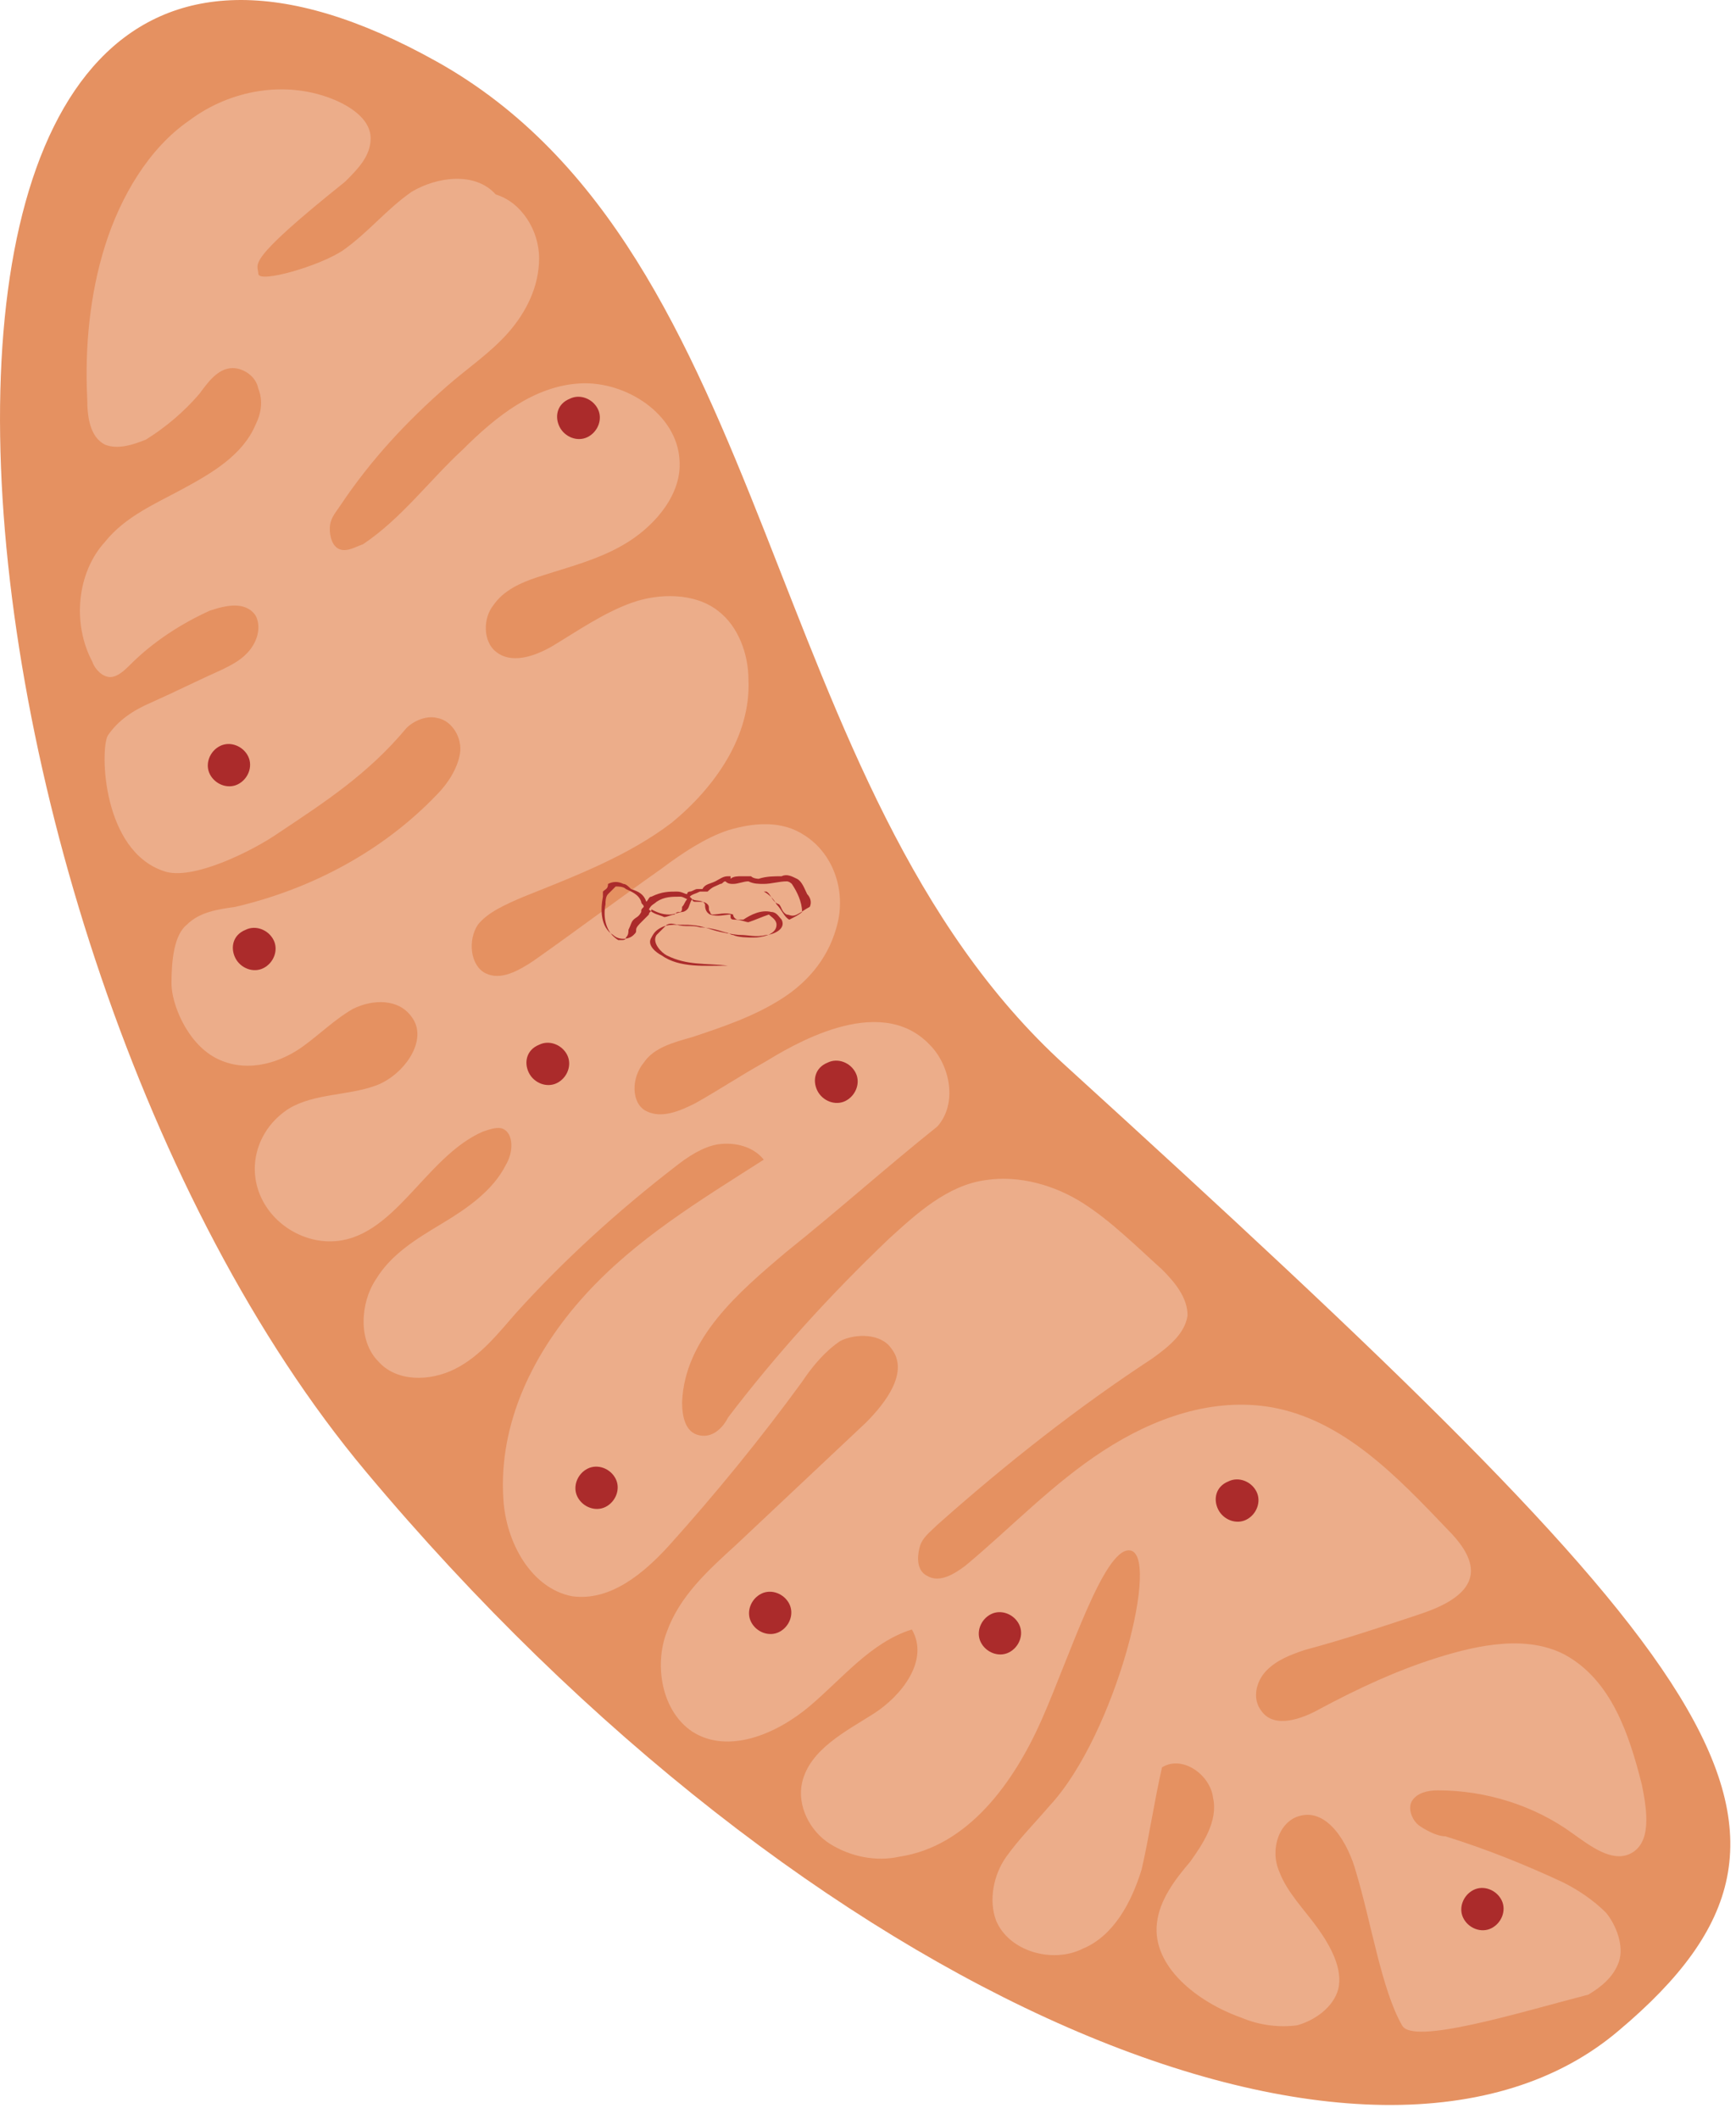 <svg width="68" height="83" viewBox="0 0 68 83" fill="none" xmlns="http://www.w3.org/2000/svg">
<path d="M63.417 79.516C53.917 87.617 31.718 78.416 14.318 57.617C-3.082 36.816 -7.382 -11.284 17.117 2.417C30.517 9.917 29.718 30.817 41.718 41.717C67.418 65.117 72.918 71.516 63.417 79.516Z" fill="#E59161"/>
<path opacity="0.361" d="M54.917 79.316C54.117 77.916 53.718 75.316 53.117 73.316C52.818 72.216 52.017 70.816 50.917 71.116C50.117 71.316 49.718 72.416 50.117 73.316C50.417 74.116 51.117 74.816 51.617 75.516C52.117 76.216 52.617 77.116 52.417 77.916C52.217 78.616 51.517 79.116 50.818 79.316C50.117 79.416 49.318 79.316 48.617 79.016C46.917 78.416 45.117 77.016 45.318 75.316C45.417 74.416 46.017 73.616 46.617 72.916C47.117 72.216 47.718 71.316 47.517 70.416C47.417 69.516 46.318 68.716 45.517 69.216C45.218 70.516 45.017 71.916 44.718 73.216C44.318 74.516 43.617 75.816 42.417 76.316C41.217 76.916 39.517 76.416 39.017 75.216C38.718 74.416 38.917 73.416 39.417 72.716C39.917 72.016 40.517 71.416 41.117 70.716C43.718 67.916 45.517 60.716 44.218 60.716C43.218 60.716 41.917 64.816 40.818 67.316C39.718 69.816 37.917 72.316 35.218 72.716C34.318 72.916 33.318 72.716 32.517 72.216C31.718 71.716 31.217 70.716 31.417 69.816C31.717 68.516 33.117 67.816 34.218 67.116C35.318 66.416 36.417 65.016 35.718 63.816C34.117 64.316 33.017 65.716 31.718 66.816C30.418 67.916 28.517 68.716 27.117 67.816C25.918 67.016 25.617 65.216 26.117 63.916C26.617 62.516 27.718 61.516 28.817 60.516C30.517 58.916 32.217 57.316 33.917 55.716C34.717 54.916 35.617 53.716 34.917 52.816C34.517 52.216 33.517 52.216 32.917 52.516C32.317 52.916 31.817 53.516 31.417 54.116C29.817 56.316 28.017 58.516 26.218 60.516C25.218 61.616 23.917 62.716 22.417 62.516C20.817 62.216 19.817 60.416 19.718 58.716C19.517 55.716 20.917 52.916 22.917 50.716C24.917 48.516 27.417 47.016 29.917 45.416C29.517 44.916 28.817 44.716 28.117 44.816C27.517 44.916 26.917 45.316 26.417 45.716C24.217 47.416 22.117 49.316 20.218 51.416C19.517 52.216 18.817 53.116 17.817 53.616C16.817 54.116 15.518 54.116 14.818 53.316C14.018 52.516 14.117 51.016 14.717 50.116C15.318 49.116 16.317 48.516 17.317 47.916C18.317 47.316 19.317 46.616 19.817 45.616C20.117 45.116 20.117 44.416 19.718 44.216C19.517 44.116 19.218 44.216 18.918 44.316C16.617 45.316 15.418 48.616 12.918 48.616C11.717 48.616 10.518 47.816 10.117 46.616C9.717 45.416 10.217 44.116 11.318 43.416C12.318 42.816 13.617 42.916 14.717 42.516C15.818 42.116 16.817 40.716 16.117 39.816C15.617 39.116 14.617 39.116 13.818 39.516C13.117 39.916 12.518 40.516 11.818 41.016C10.818 41.716 9.517 42.016 8.417 41.416C7.317 40.816 6.717 39.316 6.717 38.516C6.717 37.616 6.817 36.616 7.317 36.216C7.817 35.716 8.517 35.616 9.217 35.516C12.217 34.816 15.018 33.316 17.117 31.116C17.517 30.716 17.918 30.116 18.017 29.516C18.117 28.916 17.718 28.216 17.117 28.116C16.718 28.016 16.218 28.216 15.918 28.516C14.418 30.316 12.717 31.416 10.918 32.616C9.917 33.316 7.517 34.516 6.417 34.116C4.017 33.316 3.917 29.416 4.217 28.816C4.617 28.216 5.217 27.816 5.917 27.516C6.817 27.116 7.817 26.616 8.717 26.216C9.117 26.016 9.517 25.816 9.817 25.416C10.117 25.016 10.217 24.516 10.018 24.116C9.617 23.516 8.817 23.716 8.217 23.916C7.117 24.416 6.017 25.116 5.117 26.016C4.917 26.216 4.617 26.516 4.317 26.516C4.017 26.516 3.717 26.216 3.617 25.916C2.817 24.416 3.017 22.416 4.117 21.216C4.917 20.216 6.117 19.716 7.217 19.116C8.317 18.516 9.517 17.816 10.018 16.616C10.217 16.216 10.318 15.716 10.117 15.216C10.018 14.716 9.517 14.416 9.117 14.416C8.517 14.416 8.117 15.016 7.817 15.416C7.217 16.116 6.517 16.716 5.717 17.216C5.217 17.416 4.617 17.616 4.117 17.416C3.517 17.116 3.417 16.316 3.417 15.616C3.317 13.616 3.517 11.516 4.117 9.616C4.717 7.716 5.817 5.816 7.417 4.716C9.017 3.516 11.217 3.116 13.117 3.916C13.818 4.216 14.518 4.716 14.518 5.416C14.518 6.116 14.018 6.616 13.518 7.116C9.517 10.316 10.117 10.316 10.117 10.716C10.117 11.116 12.518 10.416 13.418 9.816C14.418 9.116 15.117 8.216 16.117 7.516C17.117 6.916 18.617 6.716 19.418 7.616C20.418 7.916 21.117 9.016 21.117 10.116C21.117 11.216 20.617 12.216 19.918 13.016C19.218 13.816 18.317 14.416 17.517 15.116C15.918 16.516 14.518 18.016 13.318 19.816C13.117 20.116 12.918 20.316 12.918 20.716C12.918 21.016 13.018 21.416 13.318 21.516C13.617 21.616 13.918 21.416 14.217 21.316C15.717 20.316 16.817 18.816 18.117 17.616C19.418 16.316 20.918 15.116 22.718 15.016C24.517 14.916 26.517 16.216 26.617 18.016C26.718 19.316 25.718 20.516 24.617 21.216C23.517 21.916 22.218 22.216 21.017 22.616C20.418 22.816 19.718 23.116 19.317 23.716C18.918 24.216 18.918 25.116 19.418 25.516C20.017 26.016 20.918 25.716 21.617 25.316C22.617 24.716 23.617 24.016 24.718 23.616C25.817 23.216 27.218 23.216 28.117 23.916C28.918 24.516 29.317 25.616 29.317 26.616C29.418 28.816 28.017 30.816 26.317 32.216C24.617 33.516 22.517 34.316 20.517 35.116C19.817 35.416 19.117 35.716 18.718 36.216C18.317 36.816 18.418 37.816 19.017 38.116C19.617 38.416 20.317 38.016 20.917 37.616C22.617 36.416 24.217 35.216 25.917 34.016C26.717 33.416 27.617 32.816 28.517 32.516C29.517 32.216 30.617 32.116 31.517 32.716C32.617 33.416 33.117 34.816 32.818 36.116C32.517 37.416 31.718 38.416 30.617 39.116C29.517 39.816 28.317 40.216 27.117 40.616C26.418 40.816 25.617 41.016 25.218 41.616C24.718 42.216 24.718 43.216 25.317 43.516C25.918 43.816 26.617 43.516 27.218 43.216C28.117 42.716 29.017 42.116 29.917 41.616C30.917 41.016 34.417 38.816 36.417 40.916C37.217 41.716 37.517 43.216 36.718 44.116C34.718 45.716 32.818 47.416 30.817 49.016C28.918 50.616 26.817 52.416 26.718 54.916C26.718 55.416 26.817 56.116 27.417 56.216C27.917 56.316 28.317 55.916 28.517 55.516C30.418 53.016 32.517 50.716 34.818 48.516C35.917 47.516 37.117 46.416 38.617 46.216C39.917 46.016 41.317 46.416 42.417 47.116C43.517 47.816 44.517 48.816 45.517 49.716C46.017 50.216 46.517 50.816 46.517 51.516C46.417 52.216 45.818 52.716 45.117 53.216C42.218 55.116 39.417 57.316 36.718 59.716C36.417 60.016 36.117 60.216 36.017 60.616C35.917 61.016 35.917 61.516 36.318 61.716C36.818 62.016 37.417 61.616 37.818 61.316C39.617 59.816 41.218 58.116 43.218 56.816C45.218 55.516 47.517 54.716 49.818 55.116C52.617 55.616 54.718 57.816 56.718 59.916C57.117 60.316 57.617 60.916 57.617 61.516C57.617 62.416 56.517 62.916 55.617 63.216C54.117 63.716 52.617 64.216 51.117 64.616C50.517 64.816 50.017 65.016 49.617 65.416C49.218 65.816 49.017 66.516 49.417 67.016C49.917 67.716 51.017 67.316 51.718 66.916C53.218 66.116 54.718 65.416 56.318 64.916C57.917 64.416 59.818 64.016 61.318 64.816C63.117 65.816 63.818 67.916 64.317 69.916C64.517 70.916 64.718 72.216 63.818 72.616C63.117 72.916 62.318 72.316 61.617 71.816C60.117 70.716 58.218 70.116 56.318 70.116C55.917 70.116 55.517 70.216 55.318 70.516C55.117 70.816 55.318 71.316 55.617 71.516C55.917 71.716 56.318 71.916 56.617 71.916C58.218 72.416 59.718 73.016 61.218 73.716C61.818 74.016 62.417 74.416 62.917 74.916C63.317 75.416 63.617 76.216 63.417 76.816C63.217 77.416 62.718 77.816 62.218 78.116C59.517 78.816 55.317 80.116 54.917 79.316Z" fill="#FBDED3"/>
<path d="M57.318 75.117C57.517 75.517 58.017 75.717 58.417 75.517C58.818 75.317 59.017 74.817 58.818 74.417C58.617 74.017 58.117 73.817 57.718 74.017C57.318 74.217 57.117 74.717 57.318 75.117Z" fill="#AB2B2B"/>
<path d="M47.717 59.117C47.917 59.517 48.417 59.717 48.817 59.517C49.217 59.317 49.417 58.817 49.217 58.417C49.017 58.017 48.517 57.817 48.117 58.017C47.617 58.217 47.517 58.717 47.717 59.117Z" fill="#AB2B2B"/>
<path d="M38.418 64.316C38.618 64.716 39.118 64.916 39.518 64.716C39.918 64.516 40.118 64.016 39.918 63.616C39.718 63.216 39.218 63.016 38.818 63.216C38.418 63.416 38.218 63.916 38.418 64.316Z" fill="#AB2B2B"/>
<path d="M29.418 63.516C29.618 63.916 30.118 64.116 30.518 63.916C30.918 63.716 31.118 63.216 30.918 62.816C30.718 62.416 30.218 62.216 29.818 62.416C29.418 62.616 29.218 63.116 29.418 63.516Z" fill="#AB2B2B"/>
<path d="M22.617 58.617C22.817 59.017 23.317 59.217 23.718 59.017C24.117 58.817 24.317 58.317 24.117 57.917C23.918 57.517 23.418 57.317 23.017 57.517C22.617 57.717 22.418 58.217 22.617 58.617Z" fill="#AB2B2B"/>
<path d="M32.017 42.717C32.218 43.117 32.718 43.316 33.117 43.117C33.517 42.916 33.718 42.416 33.517 42.017C33.318 41.617 32.818 41.416 32.417 41.617C31.918 41.816 31.817 42.316 32.017 42.717Z" fill="#AB2B2B"/>
<path d="M20.717 42.016C20.917 42.416 21.417 42.616 21.817 42.416C22.217 42.216 22.417 41.716 22.217 41.316C22.017 40.916 21.517 40.716 21.117 40.916C20.617 41.116 20.517 41.616 20.717 42.016Z" fill="#AB2B2B"/>
<path d="M9.217 37.516C9.417 37.916 9.917 38.116 10.317 37.916C10.717 37.716 10.917 37.216 10.717 36.816C10.517 36.416 10.017 36.216 9.617 36.416C9.117 36.616 9.017 37.116 9.217 37.516Z" fill="#AB2B2B"/>
<path d="M8.218 30.316C8.418 30.716 8.918 30.916 9.318 30.716C9.718 30.516 9.918 30.016 9.718 29.616C9.518 29.216 9.018 29.016 8.618 29.216C8.218 29.416 8.018 29.916 8.218 30.316Z" fill="#AB2B2B"/>
<path d="M21.918 16.716C22.118 17.116 22.618 17.317 23.018 17.116C23.418 16.916 23.618 16.416 23.418 16.017C23.218 15.617 22.718 15.416 22.318 15.617C21.818 15.816 21.718 16.317 21.918 16.716Z" fill="#AB2B2B"/>
<path d="M23.617 34.917C23.617 35.017 23.617 35.017 23.617 35.117C23.517 35.617 23.517 36.317 24.017 36.617C24.217 36.817 24.617 36.817 24.817 36.617C24.918 36.517 24.917 36.517 24.917 36.417C24.917 36.317 25.017 36.217 25.117 36.117C25.217 36.017 25.317 35.917 25.417 35.817C25.417 35.717 25.517 35.717 25.517 35.617C25.717 35.717 25.917 35.817 26.217 35.817C26.417 35.817 26.617 35.717 26.717 35.717C26.717 35.717 26.817 35.717 26.917 35.617C27.017 35.517 27.017 35.317 27.117 35.217C27.317 35.317 27.517 35.217 27.617 35.417C27.617 35.517 27.617 35.717 27.817 35.817C28.117 35.917 28.417 35.817 28.617 35.817V35.917C28.617 36.017 28.718 36.017 28.817 36.017C29.017 36.017 29.218 36.117 29.317 36.117C29.617 36.017 29.817 35.917 30.117 35.817C30.217 35.917 30.417 36.017 30.417 36.217C30.417 36.617 29.817 36.717 29.517 36.717C29.317 36.717 28.917 36.717 28.717 36.617C28.617 36.617 28.517 36.517 28.417 36.517C28.117 36.417 27.717 36.317 27.417 36.317C27.117 36.217 26.817 36.317 26.517 36.217C26.317 36.217 26.117 36.217 25.917 36.317C25.717 36.417 25.617 36.517 25.517 36.717C25.317 37.017 25.717 37.317 25.917 37.417C26.617 37.917 27.617 37.817 28.517 37.817C27.617 37.717 26.917 37.817 26.117 37.417C25.917 37.317 25.517 36.917 25.717 36.617C25.817 36.517 26.017 36.317 26.117 36.217C26.317 36.117 26.417 36.217 26.617 36.217C27.117 36.217 27.317 36.217 27.917 36.417C28.217 36.517 28.817 36.617 29.017 36.617C29.317 36.617 29.617 36.717 30.017 36.617C30.217 36.617 30.817 36.417 30.617 36.017C30.517 35.917 30.417 35.717 30.217 35.717C29.817 35.617 29.417 35.817 29.117 36.017C29.017 36.017 29.017 36.017 28.917 36.017C28.817 36.017 28.717 35.917 28.717 35.817C28.417 35.717 28.117 35.817 27.917 35.817C27.817 35.817 27.817 35.717 27.817 35.717C27.718 35.617 27.817 35.517 27.717 35.417C27.617 35.317 27.517 35.317 27.417 35.317C27.317 35.317 27.317 35.317 27.217 35.317C27.217 35.317 27.117 35.317 27.117 35.217C27.117 35.217 27.117 35.217 27.017 35.117C27.117 35.017 27.217 35.017 27.417 34.917C27.417 34.917 27.417 34.917 27.517 34.917C27.617 34.917 27.617 34.917 27.717 34.917C27.917 34.717 28.017 34.717 28.217 34.617C28.317 34.617 28.317 34.517 28.417 34.517C28.517 34.617 28.617 34.617 28.717 34.617C28.917 34.617 29.117 34.517 29.317 34.517C29.517 34.617 29.717 34.617 29.917 34.617C30.217 34.617 30.517 34.517 30.817 34.517C30.918 34.517 31.017 34.617 31.017 34.617C31.217 34.917 31.417 35.317 31.417 35.717C31.317 35.817 31.117 35.917 30.917 36.017C30.717 35.917 30.617 35.617 30.417 35.417C30.317 35.217 30.117 35.017 29.917 34.917H30.017C30.217 35.017 30.217 35.317 30.517 35.417C30.617 35.517 30.617 35.717 30.817 35.817C30.918 35.817 31.017 35.917 31.217 35.817C31.417 35.717 31.517 35.617 31.717 35.517C31.817 35.317 31.717 35.117 31.617 35.017C31.517 34.817 31.417 34.517 31.217 34.417C31.017 34.317 30.817 34.217 30.617 34.317C30.317 34.317 30.017 34.317 29.717 34.417C29.717 34.417 29.517 34.417 29.417 34.317C29.317 34.317 29.117 34.317 29.017 34.317C28.917 34.317 28.717 34.317 28.617 34.417C28.617 34.417 28.617 34.417 28.617 34.317H28.517C28.317 34.317 28.217 34.417 28.017 34.517C27.817 34.617 27.617 34.617 27.517 34.817C27.517 34.817 27.517 34.817 27.417 34.817H27.317C27.218 34.817 27.117 34.917 27.017 34.917C27.017 34.917 26.917 34.917 26.917 35.017C26.817 35.017 26.717 34.917 26.517 34.917C26.217 34.917 25.917 34.917 25.517 35.117C25.417 35.117 25.418 35.217 25.317 35.317C25.218 35.017 25.017 34.917 24.717 34.817C24.617 34.717 24.517 34.617 24.417 34.617C24.217 34.517 24.017 34.517 23.817 34.617C23.817 34.817 23.717 34.817 23.617 34.917ZM25.717 35.317C26.017 35.117 26.317 35.117 26.617 35.117C26.717 35.117 26.717 35.117 26.917 35.217C26.817 35.317 26.817 35.417 26.717 35.517C26.717 35.617 26.717 35.717 26.617 35.717C26.517 35.717 26.517 35.717 26.417 35.817C26.317 35.817 26.117 35.917 26.017 35.917C25.817 35.817 25.617 35.817 25.417 35.617C25.517 35.417 25.617 35.417 25.717 35.317ZM24.517 34.817C24.717 34.917 25.017 35.017 25.117 35.317C25.117 35.417 25.217 35.417 25.217 35.517C25.117 35.617 25.117 35.617 25.117 35.717C25.017 35.917 24.918 35.917 24.817 36.017C24.718 36.117 24.717 36.217 24.617 36.417C24.617 36.517 24.617 36.617 24.517 36.717C24.517 36.817 24.418 36.817 24.317 36.817C24.317 36.817 24.317 36.817 24.217 36.817C23.717 36.517 23.617 35.917 23.717 35.417C23.717 35.317 23.718 35.117 23.817 35.017C23.918 34.917 24.017 34.817 24.117 34.717C24.217 34.717 24.417 34.717 24.517 34.817Z" fill="#AB2B2B"/>
</svg>
